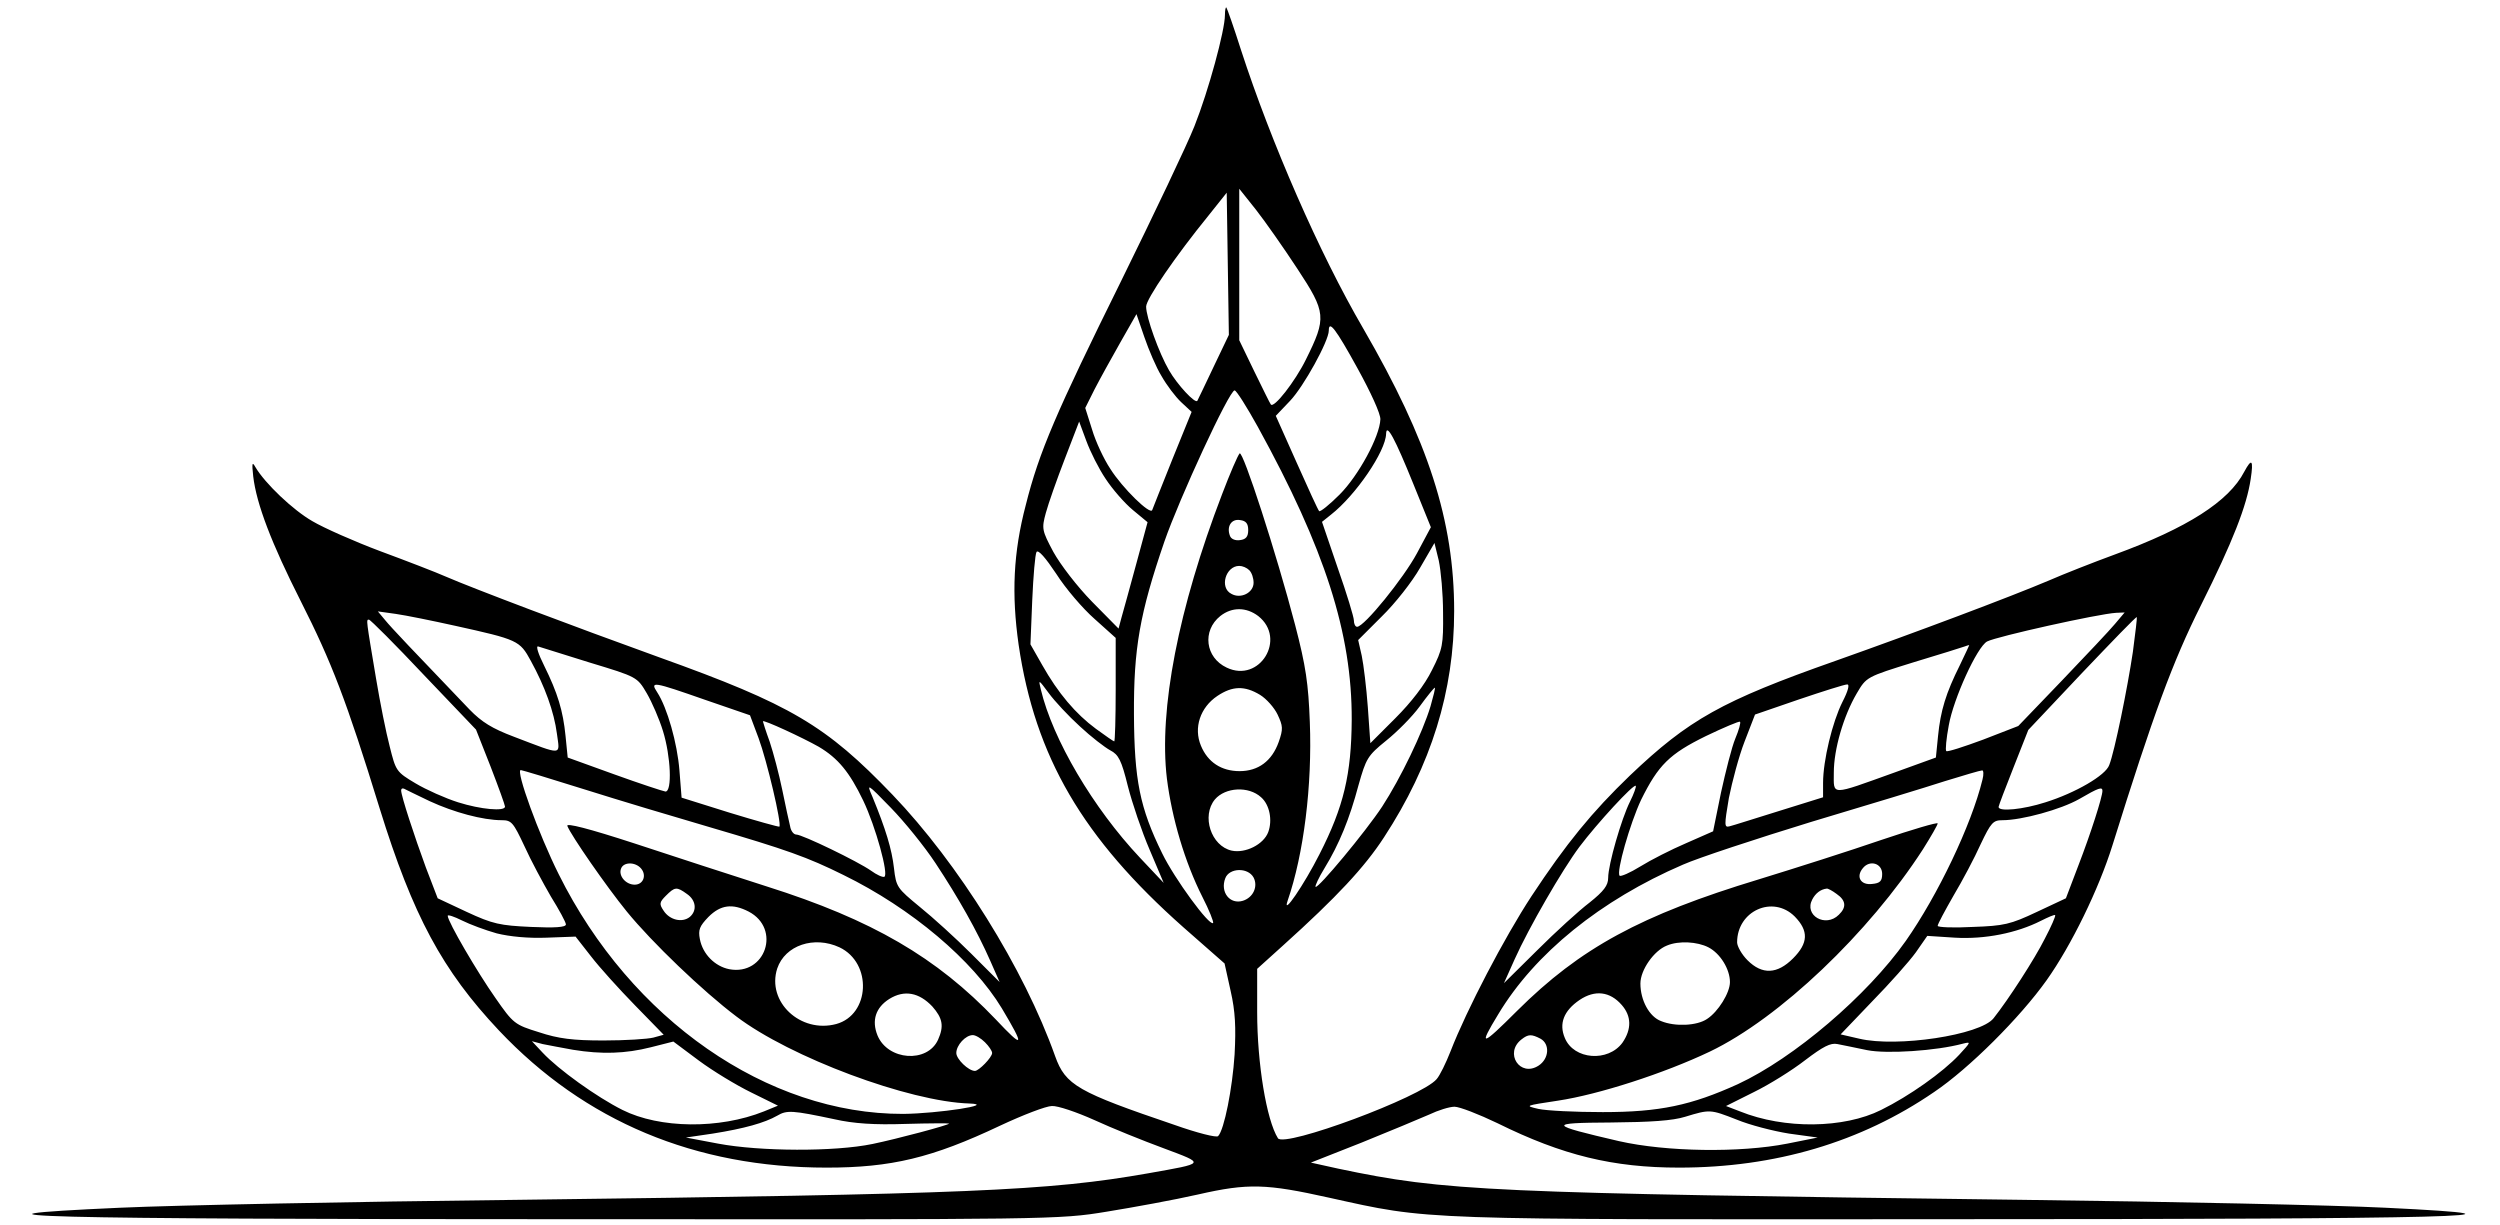 <?xml version="1.0" standalone="no"?>
<!DOCTYPE svg PUBLIC "-//W3C//DTD SVG 20010904//EN"
 "http://www.w3.org/TR/2001/REC-SVG-20010904/DTD/svg10.dtd">
<svg version="1.0" xmlns="http://www.w3.org/2000/svg"
 width="698pt" height="342pt" viewBox="0 0 698 342"
 preserveAspectRatio="xMidYMid meet">

<g transform="translate(0,342) scale(0.1,-0.1)"
fill="#000000" stroke="none">
<path d="M3420 3378 c0 -43 -46 -212 -85 -310 -20 -51 -113 -246 -205 -433
-181 -366 -229 -477 -266 -625 -35 -133 -40 -249 -20 -390 46 -313 179 -540
460 -789 l115 -101 17 -77 c13 -57 15 -101 11 -177 -6 -94 -29 -211 -46 -228
-4 -5 -59 9 -121 31 -271 92 -305 111 -334 192 -87 245 -271 539 -454 730
-186 194 -284 252 -652 384 -241 87 -519 192 -595 225 -27 12 -110 44 -183 71
-72 27 -158 65 -190 84 -54 31 -132 105 -159 151 -9 16 -10 11 -6 -26 9 -77
51 -187 133 -349 86 -170 127 -276 220 -578 93 -300 175 -452 333 -620 240
-254 548 -383 915 -383 180 0 294 27 484 117 64 30 129 55 145 55 16 1 69 -17
118 -39 50 -23 137 -58 194 -79 117 -44 119 -41 -44 -70 -279 -49 -493 -58
-1765 -74 -454 -5 -951 -15 -1105 -22 -535 -24 -226 -32 1235 -32 1374 -1
1386 -1 1520 21 74 12 189 33 255 48 140 32 191 30 366 -9 285 -63 231 -61
1719 -60 1426 0 1727 8 1230 32 -140 7 -595 17 -1010 22 -1497 19 -1614 24
-1913 87 l-77 17 142 56 c79 32 163 67 188 78 25 12 57 22 71 22 14 0 68 -21
120 -46 182 -90 323 -124 507 -124 268 0 508 71 712 211 98 66 240 208 314
312 69 97 146 255 184 377 114 365 167 510 247 670 89 178 128 278 139 353 8
53 3 59 -18 20 -43 -83 -159 -157 -361 -231 -60 -22 -144 -55 -185 -73 -106
-45 -372 -145 -595 -224 -318 -112 -410 -164 -574 -320 -106 -102 -178 -190
-275 -337 -76 -116 -181 -317 -226 -433 -13 -33 -30 -68 -39 -78 -42 -50 -425
-192 -443 -165 -32 51 -58 209 -58 352 l0 121 72 65 c151 136 228 219 282 302
132 202 196 409 196 632 0 252 -72 475 -254 789 -123 211 -257 519 -341 777
-20 63 -39 117 -41 119 -2 2 -4 -7 -4 -21z m202 -708 c81 -123 82 -137 24
-254 -30 -61 -90 -138 -98 -125 -2 2 -22 43 -46 92 l-42 87 0 212 0 211 47
-59 c25 -32 77 -106 115 -164z m-234 -275 c-23 -49 -44 -92 -45 -94 -6 -9 -56
45 -79 85 -28 48 -64 148 -64 178 0 21 82 141 174 254 l51 64 3 -199 3 -198
-43 -90z m-145 -25 c14 -25 39 -58 55 -73 l29 -27 -54 -133 c-29 -72 -54 -136
-56 -141 -5 -15 -83 61 -117 115 -18 27 -41 76 -51 110 l-19 60 26 52 c15 29
47 87 72 131 l45 79 22 -64 c12 -35 33 -85 48 -109z m547 22 c37 -67 65 -128
64 -143 -2 -48 -61 -157 -114 -210 -28 -28 -54 -49 -57 -46 -3 3 -31 64 -63
136 l-58 130 40 42 c38 40 108 167 108 196 0 30 19 6 80 -105z m-278 -164
c187 -340 263 -576 262 -818 -1 -151 -22 -242 -90 -375 -43 -85 -105 -176 -89
-130 45 130 69 322 62 499 -4 107 -11 156 -41 271 -52 199 -146 489 -155 479
-5 -5 -27 -56 -49 -114 -122 -318 -177 -602 -154 -794 14 -111 50 -233 99
-330 19 -37 32 -70 30 -73 -10 -10 -108 124 -142 194 -63 128 -78 206 -79 388
-1 184 16 282 85 483 42 121 181 422 196 422 5 0 34 -46 65 -102z m-425 -145
c19 -29 53 -68 76 -87 l41 -34 -32 -118 c-18 -66 -36 -132 -41 -149 l-8 -30
-74 75 c-42 43 -88 103 -108 139 -32 60 -33 65 -21 109 7 26 31 94 53 151 l40
104 20 -54 c11 -30 35 -78 54 -106z m859 -14 l49 -121 -39 -73 c-37 -69 -147
-205 -167 -205 -5 0 -9 8 -9 18 0 9 -20 75 -45 146 l-44 129 25 20 c69 54 153
177 154 226 1 31 25 -14 76 -140z m-461 -129 c0 -18 -6 -26 -23 -28 -13 -2
-25 3 -28 12 -10 26 4 48 28 44 17 -2 23 -10 23 -28z m544 -231 c1 -89 -1
-101 -31 -160 -20 -41 -58 -90 -102 -134 l-70 -70 -7 100 c-4 55 -12 120 -17
144 l-10 44 66 66 c37 36 85 97 107 136 l40 69 12 -49 c6 -28 12 -93 12 -146z
m-973 -17 l59 -53 0 -144 c0 -80 -2 -145 -4 -145 -2 0 -25 16 -51 35 -57 42
-106 100 -150 178 l-33 58 5 123 c3 68 8 128 12 135 5 7 25 -16 55 -61 26 -41
74 -97 107 -126z m432 136 c7 -7 12 -22 12 -35 0 -28 -36 -46 -62 -31 -34 17
-16 78 22 78 9 0 21 -5 28 -12z m25 -128 c80 -63 4 -188 -88 -144 -60 28 -69
103 -18 144 33 26 73 25 106 0z m-2243 -27 c176 -39 181 -41 212 -98 39 -71
65 -142 73 -204 8 -61 19 -61 -120 -8 -61 23 -90 41 -124 76 -160 167 -219
229 -236 250 l-20 24 50 -7 c28 -4 102 -19 165 -33z m4635 5 c-14 -17 -81 -88
-148 -158 l-122 -127 -98 -38 c-54 -20 -100 -35 -103 -32 -3 2 0 35 7 72 13
74 79 219 107 234 27 14 310 77 360 80 l24 1 -27 -32z m50 -78 c-15 -101 -51
-278 -66 -316 -10 -29 -95 -78 -178 -104 -62 -20 -131 -27 -131 -13 0 3 19 53
42 111 l41 104 150 159 c83 87 151 158 153 156 1 -1 -4 -45 -11 -97z m-4772
-64 l146 -153 41 -104 c22 -57 40 -107 40 -111 0 -14 -68 -8 -131 12 -35 11
-89 35 -119 53 -54 32 -55 35 -72 103 -10 38 -27 123 -38 189 -28 167 -28 165
-20 165 4 0 73 -69 153 -154z m464 34 c132 -40 132 -40 159 -86 14 -24 35 -72
45 -105 22 -71 26 -169 7 -169 -7 1 -71 22 -143 48 l-130 47 -6 60 c-7 71 -22
120 -60 197 -16 32 -24 56 -16 53 6 -2 71 -22 144 -45z m3825 -7 c-39 -78 -54
-127 -61 -198 l-6 -60 -116 -42 c-181 -65 -169 -65 -169 0 0 65 27 158 64 221
27 46 27 46 159 87 73 22 137 42 142 44 6 2 11 4 13 4 1 1 -11 -25 -26 -56z
m-2457 -171 c31 -29 70 -59 85 -67 23 -12 31 -27 49 -100 12 -47 39 -127 61
-178 l39 -92 -66 70 c-131 139 -244 331 -277 470 -7 29 -7 29 22 -10 16 -22
55 -64 87 -93z m-1046 74 l125 -43 24 -64 c23 -62 65 -239 58 -247 -2 -1 -64
16 -139 39 l-134 42 -6 76 c-6 76 -34 175 -62 218 -21 32 -12 30 134 -21z
m3175 -6 c-28 -56 -54 -163 -54 -226 l0 -40 -122 -38 c-68 -21 -130 -41 -139
-43 -15 -4 -15 2 -2 79 9 45 28 117 44 158 l29 75 122 42 c68 23 128 42 135
42 8 1 3 -18 -13 -49z m-1626 20 c18 -11 40 -36 49 -55 15 -32 16 -40 3 -77
-19 -53 -57 -81 -109 -81 -51 0 -89 25 -108 71 -21 50 -2 107 46 139 42 28 76
29 119 3z m476 -32 c-22 -73 -83 -200 -135 -280 -46 -70 -180 -231 -186 -224
-2 2 9 26 25 52 41 67 70 138 95 232 21 74 25 82 77 124 30 24 73 67 94 96 21
29 40 52 42 52 2 0 -4 -24 -12 -52z m-1708 -113 c54 -32 86 -71 124 -150 35
-73 72 -208 59 -213 -5 -2 -22 6 -37 17 -37 26 -192 101 -209 101 -7 0 -15 10
-17 23 -3 12 -13 58 -22 102 -9 44 -25 104 -35 134 -11 30 -19 56 -19 57 0 6
112 -46 156 -71z m2559 23 c-10 -24 -27 -92 -40 -151 l-22 -108 -75 -33 c-42
-18 -99 -47 -128 -65 -29 -18 -55 -29 -58 -26 -10 10 29 146 60 212 48 97 79
128 181 178 50 24 93 42 95 40 3 -2 -3 -23 -13 -47z m-3213 -142 c95 -30 252
-77 348 -105 218 -64 274 -84 375 -134 190 -93 361 -238 442 -372 65 -109 62
-115 -17 -31 -165 173 -345 278 -639 371 -97 31 -263 85 -369 120 -129 42
-192 58 -188 49 10 -26 109 -169 166 -239 70 -86 213 -223 306 -293 150 -114
482 -238 651 -243 77 -3 -89 -28 -185 -29 -379 -1 -760 263 -962 669 -56 112
-121 291 -106 291 3 0 83 -24 178 -54z m3903 27 c-31 -127 -125 -323 -214
-450 -108 -153 -312 -327 -469 -400 -130 -59 -218 -78 -377 -78 -77 0 -158 4
-180 9 -39 9 -37 9 55 23 113 17 296 76 424 137 194 93 444 331 595 565 22 35
41 68 41 72 0 4 -71 -17 -157 -46 -87 -30 -241 -79 -342 -110 -330 -100 -499
-192 -675 -367 -101 -101 -109 -102 -53 -10 102 170 286 319 516 418 43 19
204 72 357 119 154 46 322 97 374 114 52 16 99 30 104 30 4 1 5 -11 1 -26z
m-2923 -233 c64 -97 116 -189 153 -273 l26 -59 -79 79 c-43 43 -108 102 -144
131 -63 52 -66 55 -72 108 -6 53 -23 109 -60 199 -17 39 -16 39 51 -30 38 -39
94 -108 125 -155z m1939 172 c-24 -48 -61 -176 -61 -213 0 -21 -12 -37 -52
-69 -29 -22 -95 -82 -146 -133 l-93 -92 30 67 c39 87 133 250 181 314 49 65
151 176 157 170 2 -2 -5 -22 -16 -44z m-3351 1 c67 -31 148 -53 201 -53 27 0
32 -6 63 -72 18 -40 52 -103 74 -141 23 -37 42 -72 42 -78 0 -8 -31 -10 -97
-7 -87 4 -107 8 -180 42 l-81 38 -33 86 c-32 87 -69 200 -69 215 0 5 3 7 8 5
4 -2 36 -18 72 -35z m2321 11 c24 -21 32 -64 20 -97 -13 -35 -64 -60 -102 -52
-58 13 -85 97 -47 143 29 34 94 38 129 6z m2349 18 c0 -17 -33 -120 -67 -208
l-35 -92 -81 -38 c-74 -35 -92 -39 -179 -42 -54 -3 -98 -1 -98 3 0 5 20 42 44
84 25 42 59 106 76 144 29 61 35 67 61 67 54 0 163 30 214 59 55 32 65 35 65
23z m-4080 -217 c16 -19 6 -45 -18 -45 -25 0 -46 25 -38 45 7 19 40 19 56 0z
m3465 -15 c0 -20 -6 -26 -28 -28 -32 -4 -46 20 -26 44 19 24 54 14 54 -16z
m-1755 -10 c13 -25 -1 -56 -30 -65 -36 -11 -64 24 -49 63 11 29 63 31 79 2z
m-1582 -46 c25 -17 29 -46 8 -64 -21 -17 -56 -9 -73 17 -13 19 -12 24 6 42 25
25 30 26 59 5z m3210 0 c26 -18 28 -37 6 -58 -37 -37 -98 -2 -74 43 9 17 23
28 40 30 3 1 16 -6 28 -15z m-3038 -49 c92 -48 47 -180 -54 -161 -40 8 -74 42
-82 84 -5 26 -1 36 24 62 34 34 67 38 112 15z m2921 -14 c39 -40 38 -74 -5
-117 -44 -44 -86 -46 -127 -5 -16 16 -29 39 -29 50 0 88 100 133 161 72z
m-3624 -47 c36 -9 88 -14 139 -12 l81 3 43 -55 c23 -30 79 -92 123 -137 l80
-82 -29 -8 c-16 -4 -78 -8 -139 -8 -85 0 -126 5 -180 23 -68 21 -72 24 -122
96 -50 71 -133 213 -133 229 0 4 18 -2 40 -13 22 -11 65 -27 97 -36z m4322
-15 c-28 -56 -101 -169 -143 -222 -37 -47 -270 -82 -375 -57 l-52 12 88 92
c49 50 104 112 122 137 l32 46 77 -5 c84 -5 173 13 240 47 20 10 38 18 40 16
2 -2 -11 -32 -29 -66z m-3365 -24 c92 -44 85 -188 -9 -214 -100 -27 -195 62
-165 155 22 65 103 92 174 59z m2426 0 c33 -17 60 -61 60 -97 0 -30 -33 -83
-64 -103 -28 -19 -89 -22 -128 -6 -33 12 -58 58 -58 105 0 38 38 92 74 106 33
14 85 11 116 -5z m-2167 -165 c29 -33 33 -55 16 -93 -30 -66 -140 -58 -169 12
-17 42 -5 78 33 102 42 26 83 18 120 -21z m1925 4 c27 -31 28 -67 2 -105 -40
-55 -136 -48 -161 13 -17 40 -3 76 41 106 43 29 85 24 118 -14z m-1778 -104
c11 -11 20 -24 20 -30 0 -12 -37 -50 -48 -50 -18 0 -52 33 -52 50 0 22 26 50
46 50 8 0 23 -9 34 -20z m1551 10 c27 -15 24 -56 -5 -75 -52 -34 -97 35 -48
73 19 15 28 15 53 2z m-2701 -31 c80 -13 146 -11 217 7 l63 16 71 -53 c39 -29
105 -69 146 -89 l75 -37 -39 -16 c-125 -50 -291 -48 -395 4 -72 36 -179 113
-223 160 l-30 32 30 -8 c17 -3 55 -11 85 -16z m3613 -1 c55 -11 193 -2 267 18
24 6 23 5 -10 -31 -46 -49 -139 -115 -218 -154 -104 -52 -270 -54 -394 -4
l-39 15 78 39 c43 21 107 61 143 89 50 38 71 49 90 45 14 -3 51 -10 83 -17z
m-2883 -193 c53 -12 111 -16 198 -13 67 2 122 2 122 1 0 -4 -146 -43 -214 -57
-106 -22 -314 -21 -431 1 l-90 17 75 11 c88 14 145 30 180 50 27 16 42 15 160
-10z m2519 -1 c36 -15 102 -32 146 -39 l80 -11 -85 -17 c-132 -26 -338 -23
-470 7 -198 46 -201 51 -22 52 110 1 172 5 207 16 69 21 70 21 144 -8z"/>
</g>
</svg>
